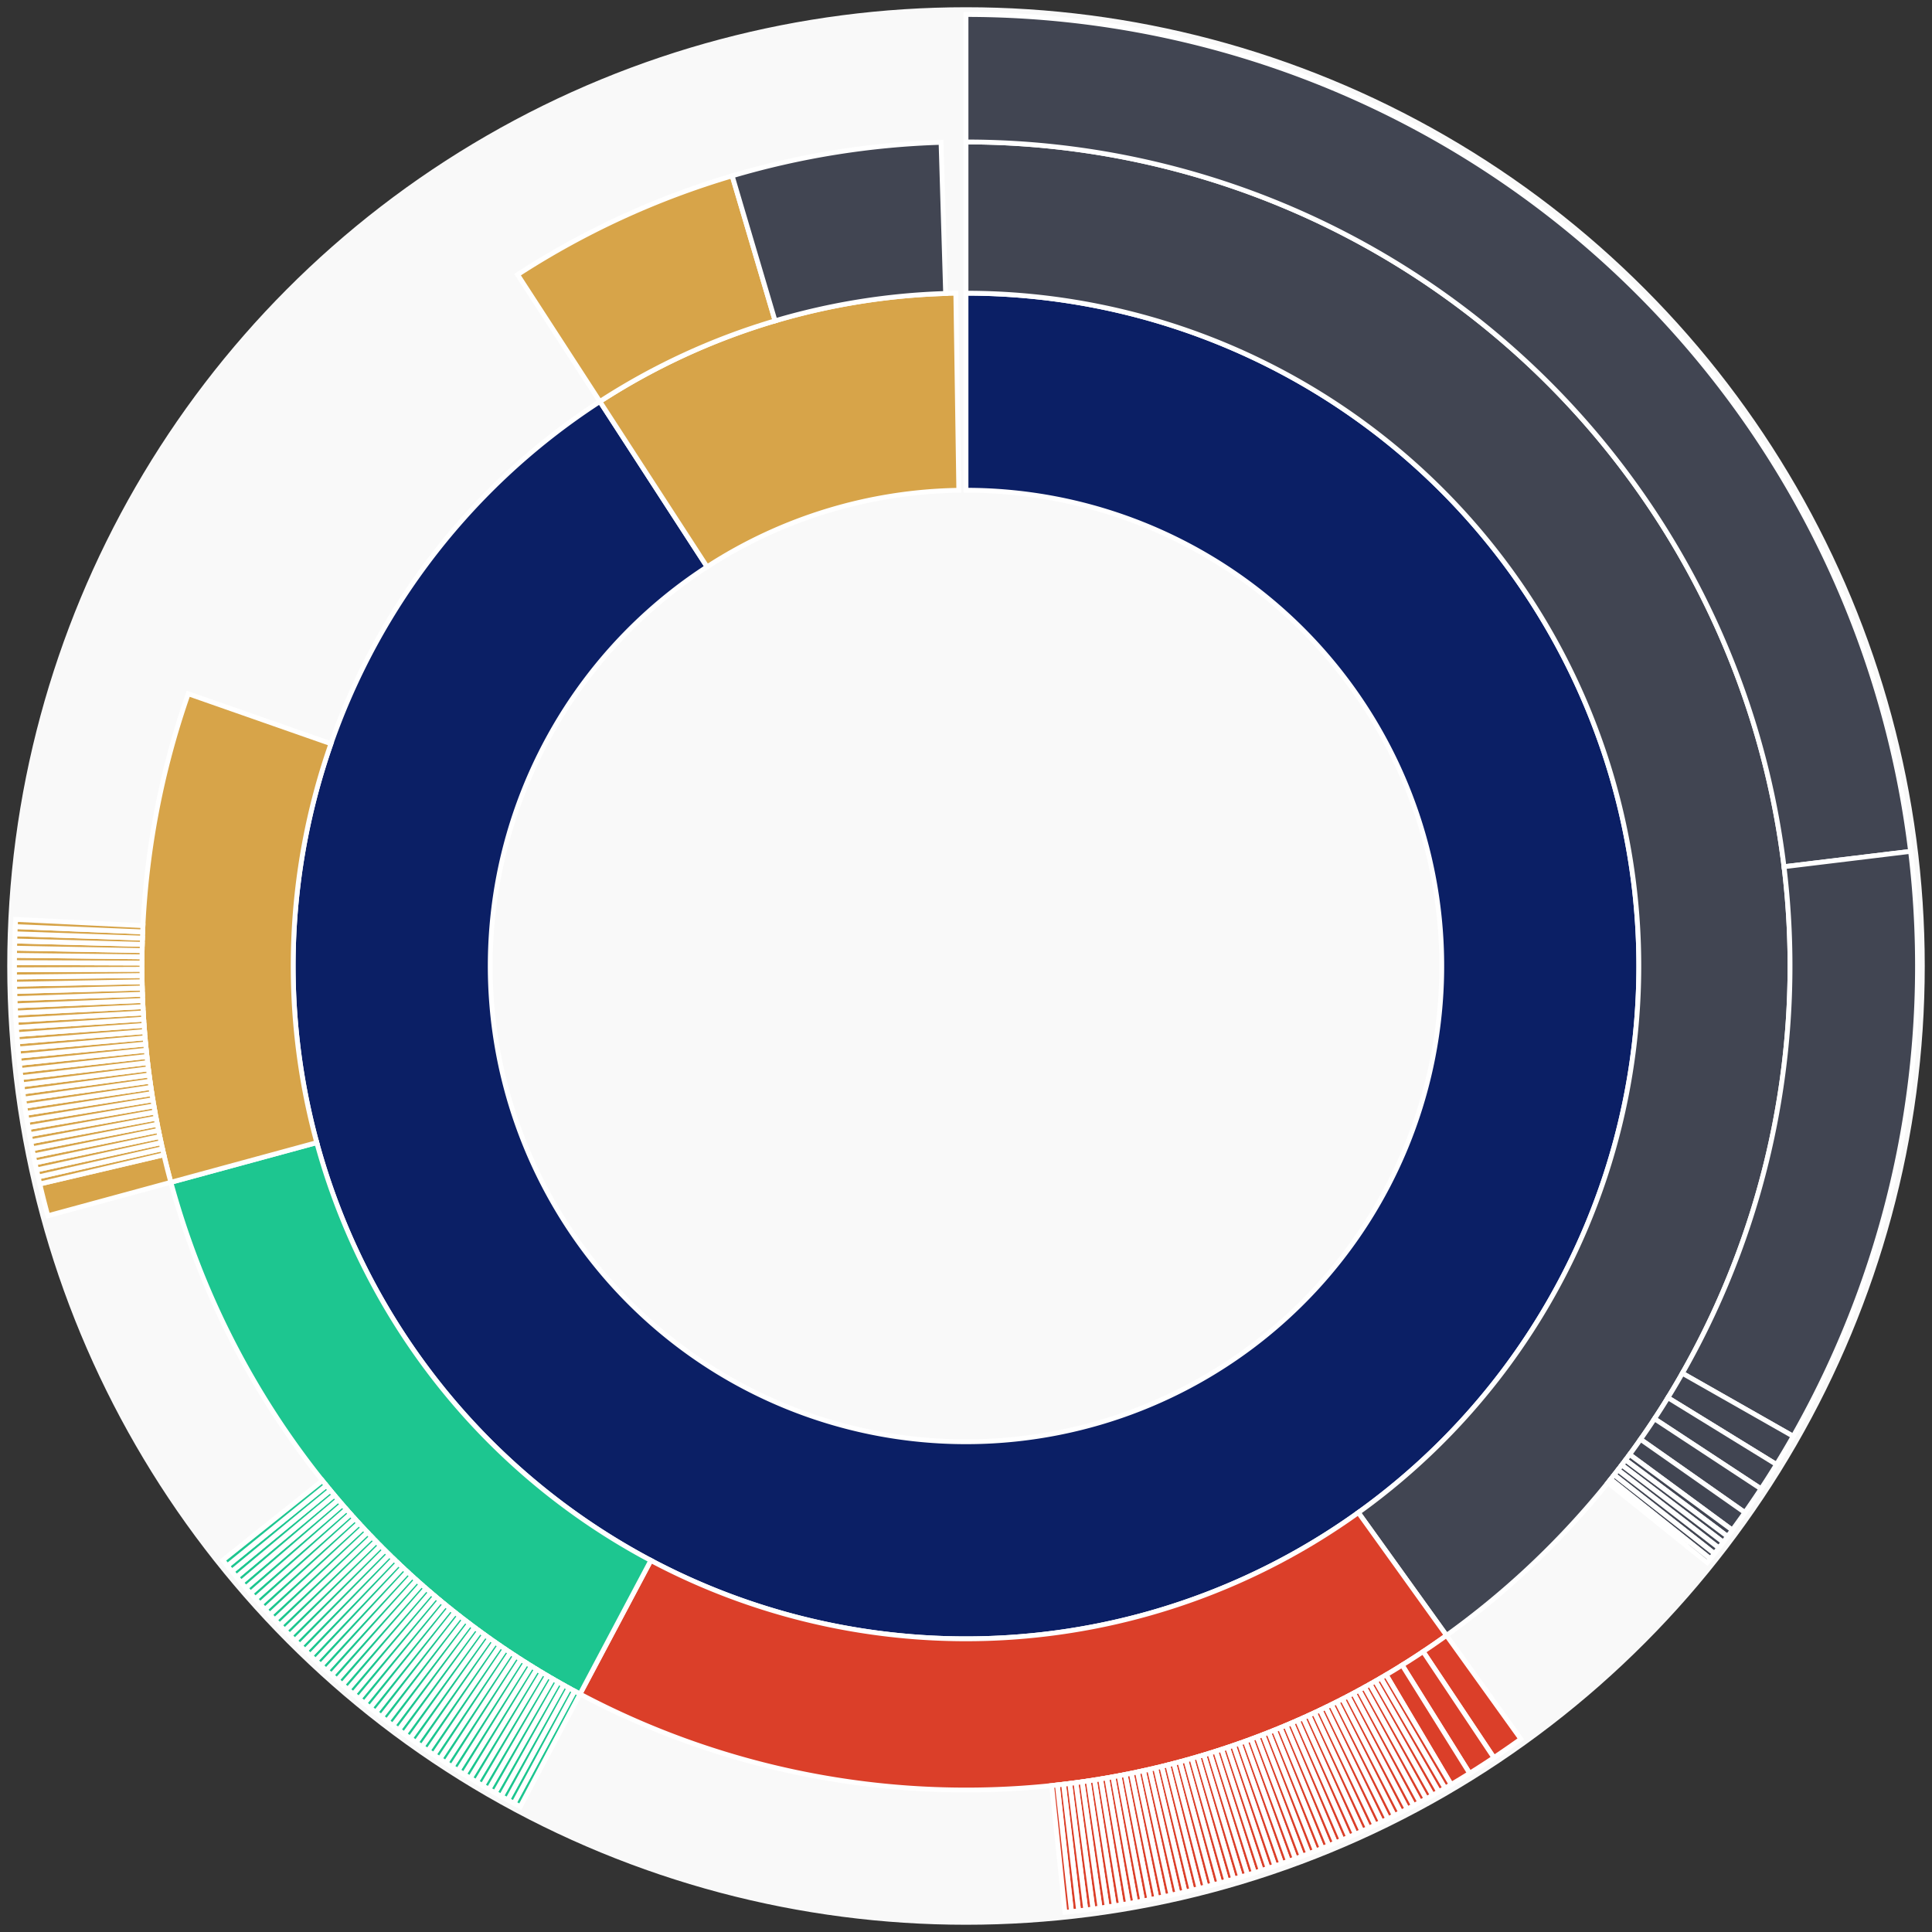 <svg xmlns="http://www.w3.org/2000/svg" width="400" height="400" id="block-7901136"><rect width="100%" height="100%" fill="#333333" stroke="none"/><g id="burst-container" transform="translate(200,200)"><circle r="197" style="fill: #f9f9f9; stroke: #f9f9f9; stroke-width: 3; opacity: 1;" id="circle-base"></circle><path display="none" d="M6.031385485800715e-15,-98.5A98.5,98.5,0,1,1,-6.031385485800715e-15,98.5A98.5,98.5,0,1,1,6.031385485800715e-15,-98.5Z" fill-rule="evenodd" id="p-type-root" style="stroke: #fff; opacity: 1;"></path><path d="M8.529667153919608e-15,-139.3A139.3,139.3,0,1,1,-75.804,-116.869L-53.601,-82.639A98.5,98.5,0,1,0,6.031385485800715e-15,-98.5Z" fill-rule="evenodd" style="fill: #0B1F65; stroke: #fff; opacity: 1;" id="p-type-data"></path><path d="M-75.804,-116.869A139.3,139.3,0,0,1,-2.109,-139.284L-1.491,-98.489A98.5,98.5,0,0,0,-53.601,-82.639Z" fill-rule="evenodd" style="fill: #D7A449; stroke: #fff; opacity: 1;" id="p-type-value"></path><path d="M1.0446666101440332e-14,-170.607A170.607,170.607,0,0,1,99.483,138.599L81.228,113.166A139.3,139.3,0,0,0,8.529667153919608e-15,-139.3Z" fill-rule="evenodd" style="fill: #414552; stroke: #fff; opacity: 1;" id="p-type-ether"></path><path d="M99.483,138.599A170.607,170.607,0,0,1,-79.916,150.732L-65.252,123.072A139.3,139.3,0,0,0,81.228,113.166Z" fill-rule="evenodd" style="fill: #DB3F29; stroke: #fff; opacity: 1;" id="p-type-functions"></path><path d="M-79.916,150.732A170.607,170.607,0,0,1,-164.624,44.784L-134.415,36.566A139.3,139.3,0,0,0,-65.252,123.072Z" fill-rule="evenodd" style="fill: #1DC690; stroke: #fff; opacity: 1;" id="p-type-logs"></path><path d="M-164.624,44.784A170.607,170.607,0,0,1,-161.027,-56.364L-131.478,-46.021A139.3,139.3,0,0,0,-134.415,36.566Z" fill-rule="evenodd" style="fill: #D7A449; stroke: #fff; opacity: 1;" id="p-type-tokenTransfers"></path><path d="M-92.84,-143.134A170.607,170.607,0,0,1,-48.41,-163.595L-39.526,-133.575A139.3,139.3,0,0,0,-75.804,-116.869Z" fill-rule="evenodd" style="fill: #D7A449; stroke: #fff; opacity: 1;" id="p-type-tokenTransfers"></path><path d="M-48.41,-163.595A170.607,170.607,0,0,1,-5.166,-170.529L-4.218,-139.236A139.3,139.3,0,0,0,-39.526,-133.575Z" fill-rule="evenodd" style="fill: #414552; stroke: #fff; opacity: 1;" id="p-type-ether"></path><path d="M1.206277097160143e-14,-197A197,197,0,0,1,195.565,-23.734L169.364,-20.555A170.607,170.607,0,0,0,1.0446666101440332e-14,-170.607Z" fill-rule="evenodd" style="fill: #414552; stroke: #fff; opacity: 1;" id="p-type-ether"></path><path d="M195.565,-23.734A197,197,0,0,1,171.259,97.362L148.315,84.318A170.607,170.607,0,0,0,169.364,-20.555Z" fill-rule="evenodd" style="fill: #414552; stroke: #fff; opacity: 1;" id="p-type-ether"></path><path d="M171.259,97.362A197,197,0,0,1,167.802,103.207L145.321,89.379A170.607,170.607,0,0,0,148.315,84.318Z" fill-rule="evenodd" style="fill: #414552; stroke: #fff; opacity: 1;" id="p-type-ether"></path><path d="M167.802,103.207A197,197,0,0,1,164.596,108.246L142.544,93.744A170.607,170.607,0,0,0,145.321,89.379Z" fill-rule="evenodd" style="fill: #414552; stroke: #fff; opacity: 1;" id="p-type-ether"></path><path d="M164.596,108.246A197,197,0,0,1,161.26,113.156L139.655,97.996A170.607,170.607,0,0,0,142.544,93.744Z" fill-rule="evenodd" style="fill: #414552; stroke: #fff; opacity: 1;" id="p-type-ether"></path><path d="M161.26,113.156A197,197,0,0,1,158.65,116.787L137.395,101.141A170.607,170.607,0,0,0,139.655,97.996Z" fill-rule="evenodd" style="fill: #414552; stroke: #fff; opacity: 1;" id="p-type-ether"></path><path d="M158.65,116.787A197,197,0,0,1,157.672,118.104L136.548,102.281A170.607,170.607,0,0,0,137.395,101.141Z" fill-rule="evenodd" style="fill: #414552; stroke: #fff; opacity: 1;" id="p-type-ether"></path><path d="M157.672,118.104A197,197,0,0,1,156.773,119.295L135.769,103.312A170.607,170.607,0,0,0,136.548,102.281Z" fill-rule="evenodd" style="fill: #414552; stroke: #fff; opacity: 1;" id="p-type-ether"></path><path d="M156.773,119.295A197,197,0,0,1,155.865,120.478L134.983,104.337A170.607,170.607,0,0,0,135.769,103.312Z" fill-rule="evenodd" style="fill: #414552; stroke: #fff; opacity: 1;" id="p-type-ether"></path><path d="M155.865,120.478A197,197,0,0,1,154.949,121.655L134.189,105.356A170.607,170.607,0,0,0,134.983,104.337Z" fill-rule="evenodd" style="fill: #414552; stroke: #fff; opacity: 1;" id="p-type-ether"></path><path d="M154.949,121.655A197,197,0,0,1,154.104,122.724L133.458,106.282A170.607,170.607,0,0,0,134.189,105.356Z" fill-rule="evenodd" style="fill: #414552; stroke: #fff; opacity: 1;" id="p-type-ether"></path><path d="M154.104,122.724A197,197,0,0,1,153.456,123.532L132.897,106.982A170.607,170.607,0,0,0,133.458,106.282Z" fill-rule="evenodd" style="fill: #414552; stroke: #fff; opacity: 1;" id="p-type-ether"></path><path d="M114.873,160.041A197,197,0,0,1,109.289,163.905L94.647,141.946A170.607,170.607,0,0,0,99.483,138.599Z" fill-rule="evenodd" style="fill: #DB3F29; stroke: #fff; opacity: 1;" id="p-type-functions"></path><path d="M109.289,163.905A197,197,0,0,1,104.27,167.143L90.3,144.75A170.607,170.607,0,0,0,94.647,141.946Z" fill-rule="evenodd" style="fill: #DB3F29; stroke: #fff; opacity: 1;" id="p-type-functions"></path><path d="M104.27,167.143A197,197,0,0,1,100.449,169.467L86.992,146.762A170.607,170.607,0,0,0,90.3,144.75Z" fill-rule="evenodd" style="fill: #DB3F29; stroke: #fff; opacity: 1;" id="p-type-functions"></path><path d="M100.449,169.467A197,197,0,0,1,99.163,170.222L85.878,147.417A170.607,170.607,0,0,0,86.992,146.762Z" fill-rule="evenodd" style="fill: #DB3F29; stroke: #fff; opacity: 1;" id="p-type-functions"></path><path d="M99.163,170.222A197,197,0,0,1,97.872,170.968L84.759,148.063A170.607,170.607,0,0,0,85.878,147.417Z" fill-rule="evenodd" style="fill: #DB3F29; stroke: #fff; opacity: 1;" id="p-type-functions"></path><path d="M97.872,170.968A197,197,0,0,1,96.575,171.704L83.636,148.7A170.607,170.607,0,0,0,84.759,148.063Z" fill-rule="evenodd" style="fill: #DB3F29; stroke: #fff; opacity: 1;" id="p-type-functions"></path><path d="M96.575,171.704A197,197,0,0,1,95.272,172.43L82.508,149.329A170.607,170.607,0,0,0,83.636,148.7Z" fill-rule="evenodd" style="fill: #DB3F29; stroke: #fff; opacity: 1;" id="p-type-functions"></path><path d="M95.272,172.43A197,197,0,0,1,93.964,173.147L81.375,149.95A170.607,170.607,0,0,0,82.508,149.329Z" fill-rule="evenodd" style="fill: #DB3F29; stroke: #fff; opacity: 1;" id="p-type-functions"></path><path d="M93.964,173.147A197,197,0,0,1,92.65,173.853L80.237,150.561A170.607,170.607,0,0,0,81.375,149.95Z" fill-rule="evenodd" style="fill: #DB3F29; stroke: #fff; opacity: 1;" id="p-type-functions"></path><path d="M92.65,173.853A197,197,0,0,1,91.331,174.55L79.095,151.165A170.607,170.607,0,0,0,80.237,150.561Z" fill-rule="evenodd" style="fill: #DB3F29; stroke: #fff; opacity: 1;" id="p-type-functions"></path><path d="M91.331,174.55A197,197,0,0,1,90.007,175.236L77.948,151.759A170.607,170.607,0,0,0,79.095,151.165Z" fill-rule="evenodd" style="fill: #DB3F29; stroke: #fff; opacity: 1;" id="p-type-functions"></path><path d="M90.007,175.236A197,197,0,0,1,88.678,175.913L76.797,152.345A170.607,170.607,0,0,0,77.948,151.759Z" fill-rule="evenodd" style="fill: #DB3F29; stroke: #fff; opacity: 1;" id="p-type-functions"></path><path d="M88.678,175.913A197,197,0,0,1,87.343,176.579L75.642,152.922A170.607,170.607,0,0,0,76.797,152.345Z" fill-rule="evenodd" style="fill: #DB3F29; stroke: #fff; opacity: 1;" id="p-type-functions"></path><path d="M87.343,176.579A197,197,0,0,1,86.004,177.235L74.482,153.49A170.607,170.607,0,0,0,75.642,152.922Z" fill-rule="evenodd" style="fill: #DB3F29; stroke: #fff; opacity: 1;" id="p-type-functions"></path><path d="M86.004,177.235A197,197,0,0,1,84.66,177.881L73.317,154.05A170.607,170.607,0,0,0,74.482,153.49Z" fill-rule="evenodd" style="fill: #DB3F29; stroke: #fff; opacity: 1;" id="p-type-functions"></path><path d="M84.66,177.881A197,197,0,0,1,83.31,178.517L72.149,154.6A170.607,170.607,0,0,0,73.317,154.05Z" fill-rule="evenodd" style="fill: #DB3F29; stroke: #fff; opacity: 1;" id="p-type-functions"></path><path d="M83.31,178.517A197,197,0,0,1,81.956,179.143L70.976,155.142A170.607,170.607,0,0,0,72.149,154.6Z" fill-rule="evenodd" style="fill: #DB3F29; stroke: #fff; opacity: 1;" id="p-type-functions"></path><path d="M81.956,179.143A197,197,0,0,1,80.598,179.758L69.8,155.675A170.607,170.607,0,0,0,70.976,155.142Z" fill-rule="evenodd" style="fill: #DB3F29; stroke: #fff; opacity: 1;" id="p-type-functions"></path><path d="M80.598,179.758A197,197,0,0,1,79.235,180.363L68.619,156.199A170.607,170.607,0,0,0,69.8,155.675Z" fill-rule="evenodd" style="fill: #DB3F29; stroke: #fff; opacity: 1;" id="p-type-functions"></path><path d="M79.235,180.363A197,197,0,0,1,77.867,180.958L67.435,156.714A170.607,170.607,0,0,0,68.619,156.199Z" fill-rule="evenodd" style="fill: #DB3F29; stroke: #fff; opacity: 1;" id="p-type-functions"></path><path d="M77.867,180.958A197,197,0,0,1,76.494,181.542L66.246,157.22A170.607,170.607,0,0,0,67.435,156.714Z" fill-rule="evenodd" style="fill: #DB3F29; stroke: #fff; opacity: 1;" id="p-type-functions"></path><path d="M76.494,181.542A197,197,0,0,1,75.118,182.116L65.054,157.717A170.607,170.607,0,0,0,66.246,157.22Z" fill-rule="evenodd" style="fill: #DB3F29; stroke: #fff; opacity: 1;" id="p-type-functions"></path><path d="M75.118,182.116A197,197,0,0,1,73.737,182.68L63.858,158.205A170.607,170.607,0,0,0,65.054,157.717Z" fill-rule="evenodd" style="fill: #DB3F29; stroke: #fff; opacity: 1;" id="p-type-functions"></path><path d="M73.737,182.68A197,197,0,0,1,72.352,183.233L62.658,158.684A170.607,170.607,0,0,0,63.858,158.205Z" fill-rule="evenodd" style="fill: #DB3F29; stroke: #fff; opacity: 1;" id="p-type-functions"></path><path d="M72.352,183.233A197,197,0,0,1,70.962,183.775L61.455,159.154A170.607,170.607,0,0,0,62.658,158.684Z" fill-rule="evenodd" style="fill: #DB3F29; stroke: #fff; opacity: 1;" id="p-type-functions"></path><path d="M70.962,183.775A197,197,0,0,1,69.569,184.307L60.248,159.615A170.607,170.607,0,0,0,61.455,159.154Z" fill-rule="evenodd" style="fill: #DB3F29; stroke: #fff; opacity: 1;" id="p-type-functions"></path><path d="M69.569,184.307A197,197,0,0,1,68.171,184.829L59.038,160.066A170.607,170.607,0,0,0,60.248,159.615Z" fill-rule="evenodd" style="fill: #DB3F29; stroke: #fff; opacity: 1;" id="p-type-functions"></path><path d="M68.171,184.829A197,197,0,0,1,66.77,185.34L57.825,160.509A170.607,170.607,0,0,0,59.038,160.066Z" fill-rule="evenodd" style="fill: #DB3F29; stroke: #fff; opacity: 1;" id="p-type-functions"></path><path d="M66.77,185.34A197,197,0,0,1,65.365,185.84L56.608,160.942A170.607,170.607,0,0,0,57.825,160.509Z" fill-rule="evenodd" style="fill: #DB3F29; stroke: #fff; opacity: 1;" id="p-type-functions"></path><path d="M65.365,185.84A197,197,0,0,1,63.956,186.329L55.388,161.366A170.607,170.607,0,0,0,56.608,160.942Z" fill-rule="evenodd" style="fill: #DB3F29; stroke: #fff; opacity: 1;" id="p-type-functions"></path><path d="M63.956,186.329A197,197,0,0,1,62.544,186.808L54.164,161.781A170.607,170.607,0,0,0,55.388,161.366Z" fill-rule="evenodd" style="fill: #DB3F29; stroke: #fff; opacity: 1;" id="p-type-functions"></path><path d="M62.544,186.808A197,197,0,0,1,61.127,187.276L52.938,162.186A170.607,170.607,0,0,0,54.164,161.781Z" fill-rule="evenodd" style="fill: #DB3F29; stroke: #fff; opacity: 1;" id="p-type-functions"></path><path d="M61.127,187.276A197,197,0,0,1,59.708,187.734L51.709,162.582A170.607,170.607,0,0,0,52.938,162.186Z" fill-rule="evenodd" style="fill: #DB3F29; stroke: #fff; opacity: 1;" id="p-type-functions"></path><path d="M59.708,187.734A197,197,0,0,1,58.285,188.18L50.476,162.969A170.607,170.607,0,0,0,51.709,162.582Z" fill-rule="evenodd" style="fill: #DB3F29; stroke: #fff; opacity: 1;" id="p-type-functions"></path><path d="M58.285,188.18A197,197,0,0,1,56.858,188.616L49.241,163.347A170.607,170.607,0,0,0,50.476,162.969Z" fill-rule="evenodd" style="fill: #DB3F29; stroke: #fff; opacity: 1;" id="p-type-functions"></path><path d="M56.858,188.616A197,197,0,0,1,55.429,189.041L48.003,163.715A170.607,170.607,0,0,0,49.241,163.347Z" fill-rule="evenodd" style="fill: #DB3F29; stroke: #fff; opacity: 1;" id="p-type-functions"></path><path d="M55.429,189.041A197,197,0,0,1,53.996,189.456L46.762,164.073A170.607,170.607,0,0,0,48.003,163.715Z" fill-rule="evenodd" style="fill: #DB3F29; stroke: #fff; opacity: 1;" id="p-type-functions"></path><path d="M53.996,189.456A197,197,0,0,1,52.56,189.859L45.518,164.423A170.607,170.607,0,0,0,46.762,164.073Z" fill-rule="evenodd" style="fill: #DB3F29; stroke: #fff; opacity: 1;" id="p-type-functions"></path><path d="M52.56,189.859A197,197,0,0,1,51.121,190.252L44.272,164.763A170.607,170.607,0,0,0,45.518,164.423Z" fill-rule="evenodd" style="fill: #DB3F29; stroke: #fff; opacity: 1;" id="p-type-functions"></path><path d="M51.121,190.252A197,197,0,0,1,49.679,190.633L43.023,165.093A170.607,170.607,0,0,0,44.272,164.763Z" fill-rule="evenodd" style="fill: #DB3F29; stroke: #fff; opacity: 1;" id="p-type-functions"></path><path d="M49.679,190.633A197,197,0,0,1,48.234,191.004L41.772,165.414A170.607,170.607,0,0,0,43.023,165.093Z" fill-rule="evenodd" style="fill: #DB3F29; stroke: #fff; opacity: 1;" id="p-type-functions"></path><path d="M48.234,191.004A197,197,0,0,1,46.787,191.363L40.519,165.726A170.607,170.607,0,0,0,41.772,165.414Z" fill-rule="evenodd" style="fill: #DB3F29; stroke: #fff; opacity: 1;" id="p-type-functions"></path><path d="M46.787,191.363A197,197,0,0,1,45.337,191.712L39.263,166.028A170.607,170.607,0,0,0,40.519,165.726Z" fill-rule="evenodd" style="fill: #DB3F29; stroke: #fff; opacity: 1;" id="p-type-functions"></path><path d="M45.337,191.712A197,197,0,0,1,43.884,192.05L38.005,166.32A170.607,170.607,0,0,0,39.263,166.028Z" fill-rule="evenodd" style="fill: #DB3F29; stroke: #fff; opacity: 1;" id="p-type-functions"></path><path d="M43.884,192.05A197,197,0,0,1,42.429,192.377L36.744,166.603A170.607,170.607,0,0,0,38.005,166.32Z" fill-rule="evenodd" style="fill: #DB3F29; stroke: #fff; opacity: 1;" id="p-type-functions"></path><path d="M42.429,192.377A197,197,0,0,1,40.971,192.692L35.482,166.877A170.607,170.607,0,0,0,36.744,166.603Z" fill-rule="evenodd" style="fill: #DB3F29; stroke: #fff; opacity: 1;" id="p-type-functions"></path><path d="M40.971,192.692A197,197,0,0,1,39.511,192.997L34.218,167.14A170.607,170.607,0,0,0,35.482,166.877Z" fill-rule="evenodd" style="fill: #DB3F29; stroke: #fff; opacity: 1;" id="p-type-functions"></path><path d="M39.511,192.997A197,197,0,0,1,38.049,193.291L32.951,167.395A170.607,170.607,0,0,0,34.218,167.14Z" fill-rule="evenodd" style="fill: #DB3F29; stroke: #fff; opacity: 1;" id="p-type-functions"></path><path d="M38.049,193.291A197,197,0,0,1,36.584,193.573L31.683,167.639A170.607,170.607,0,0,0,32.951,167.395Z" fill-rule="evenodd" style="fill: #DB3F29; stroke: #fff; opacity: 1;" id="p-type-functions"></path><path d="M36.584,193.573A197,197,0,0,1,35.118,193.845L30.413,167.874A170.607,170.607,0,0,0,31.683,167.639Z" fill-rule="evenodd" style="fill: #DB3F29; stroke: #fff; opacity: 1;" id="p-type-functions"></path><path d="M35.118,193.845A197,197,0,0,1,33.649,194.105L29.141,168.1A170.607,170.607,0,0,0,30.413,167.874Z" fill-rule="evenodd" style="fill: #DB3F29; stroke: #fff; opacity: 1;" id="p-type-functions"></path><path d="M33.649,194.105A197,197,0,0,1,32.178,194.354L27.867,168.316A170.607,170.607,0,0,0,29.141,168.1Z" fill-rule="evenodd" style="fill: #DB3F29; stroke: #fff; opacity: 1;" id="p-type-functions"></path><path d="M32.178,194.354A197,197,0,0,1,30.706,194.592L26.592,168.522A170.607,170.607,0,0,0,27.867,168.316Z" fill-rule="evenodd" style="fill: #DB3F29; stroke: #fff; opacity: 1;" id="p-type-functions"></path><path d="M30.706,194.592A197,197,0,0,1,29.232,194.819L25.316,168.718A170.607,170.607,0,0,0,26.592,168.522Z" fill-rule="evenodd" style="fill: #DB3F29; stroke: #fff; opacity: 1;" id="p-type-functions"></path><path d="M29.232,194.819A197,197,0,0,1,27.756,195.035L24.037,168.905A170.607,170.607,0,0,0,25.316,168.718Z" fill-rule="evenodd" style="fill: #DB3F29; stroke: #fff; opacity: 1;" id="p-type-functions"></path><path d="M27.756,195.035A197,197,0,0,1,26.279,195.239L22.758,169.082A170.607,170.607,0,0,0,24.037,168.905Z" fill-rule="evenodd" style="fill: #DB3F29; stroke: #fff; opacity: 1;" id="p-type-functions"></path><path d="M26.279,195.239A197,197,0,0,1,24.8,195.433L21.477,169.25A170.607,170.607,0,0,0,22.758,169.082Z" fill-rule="evenodd" style="fill: #DB3F29; stroke: #fff; opacity: 1;" id="p-type-functions"></path><path d="M24.8,195.433A197,197,0,0,1,23.319,195.615L20.195,169.408A170.607,170.607,0,0,0,21.477,169.25Z" fill-rule="evenodd" style="fill: #DB3F29; stroke: #fff; opacity: 1;" id="p-type-functions"></path><path d="M23.319,195.615A197,197,0,0,1,21.838,195.786L18.912,169.556A170.607,170.607,0,0,0,20.195,169.408Z" fill-rule="evenodd" style="fill: #DB3F29; stroke: #fff; opacity: 1;" id="p-type-functions"></path><path d="M21.838,195.786A197,197,0,0,1,20.483,195.932L17.739,169.682A170.607,170.607,0,0,0,18.912,169.556Z" fill-rule="evenodd" style="fill: #DB3F29; stroke: #fff; opacity: 1;" id="p-type-functions"></path><path d="M-92.28,174.05A197,197,0,0,1,-93.595,173.347L-81.055,150.123A170.607,170.607,0,0,0,-79.916,150.732Z" fill-rule="evenodd" style="fill: #1DC690; stroke: #fff; opacity: 1;" id="p-type-logs"></path><path d="M-93.595,173.347A197,197,0,0,1,-94.904,172.633L-82.19,149.505A170.607,170.607,0,0,0,-81.055,150.123Z" fill-rule="evenodd" style="fill: #1DC690; stroke: #fff; opacity: 1;" id="p-type-logs"></path><path d="M-94.904,172.633A197,197,0,0,1,-96.209,171.91L-83.319,148.878A170.607,170.607,0,0,0,-82.19,149.505Z" fill-rule="evenodd" style="fill: #1DC690; stroke: #fff; opacity: 1;" id="p-type-logs"></path><path d="M-96.209,171.91A197,197,0,0,1,-97.507,171.176L-84.444,148.243A170.607,170.607,0,0,0,-83.319,148.878Z" fill-rule="evenodd" style="fill: #1DC690; stroke: #fff; opacity: 1;" id="p-type-logs"></path><path d="M-97.507,171.176A197,197,0,0,1,-98.801,170.433L-85.564,147.599A170.607,170.607,0,0,0,-84.444,148.243Z" fill-rule="evenodd" style="fill: #1DC690; stroke: #fff; opacity: 1;" id="p-type-logs"></path><path d="M-98.801,170.433A197,197,0,0,1,-100.088,169.68L-86.679,146.947A170.607,170.607,0,0,0,-85.564,147.599Z" fill-rule="evenodd" style="fill: #1DC690; stroke: #fff; opacity: 1;" id="p-type-logs"></path><path d="M-100.088,169.68A197,197,0,0,1,-101.37,168.917L-87.789,146.287A170.607,170.607,0,0,0,-86.679,146.947Z" fill-rule="evenodd" style="fill: #1DC690; stroke: #fff; opacity: 1;" id="p-type-logs"></path><path d="M-101.37,168.917A197,197,0,0,1,-102.646,168.145L-88.894,145.618A170.607,170.607,0,0,0,-87.789,146.287Z" fill-rule="evenodd" style="fill: #1DC690; stroke: #fff; opacity: 1;" id="p-type-logs"></path><path d="M-102.646,168.145A197,197,0,0,1,-103.916,167.363L-89.994,144.941A170.607,170.607,0,0,0,-88.894,145.618Z" fill-rule="evenodd" style="fill: #1DC690; stroke: #fff; opacity: 1;" id="p-type-logs"></path><path d="M-103.916,167.363A197,197,0,0,1,-105.18,166.572L-91.089,144.255A170.607,170.607,0,0,0,-89.994,144.941Z" fill-rule="evenodd" style="fill: #1DC690; stroke: #fff; opacity: 1;" id="p-type-logs"></path><path d="M-105.18,166.572A197,197,0,0,1,-106.438,165.771L-92.178,143.562A170.607,170.607,0,0,0,-91.089,144.255Z" fill-rule="evenodd" style="fill: #1DC690; stroke: #fff; opacity: 1;" id="p-type-logs"></path><path d="M-106.438,165.771A197,197,0,0,1,-107.69,164.96L-93.263,142.86A170.607,170.607,0,0,0,-92.178,143.562Z" fill-rule="evenodd" style="fill: #1DC690; stroke: #fff; opacity: 1;" id="p-type-logs"></path><path d="M-107.69,164.96A197,197,0,0,1,-108.936,164.14L-94.341,142.149A170.607,170.607,0,0,0,-93.263,142.86Z" fill-rule="evenodd" style="fill: #1DC690; stroke: #fff; opacity: 1;" id="p-type-logs"></path><path d="M-108.936,164.14A197,197,0,0,1,-110.176,163.31L-95.415,141.431A170.607,170.607,0,0,0,-94.341,142.149Z" fill-rule="evenodd" style="fill: #1DC690; stroke: #fff; opacity: 1;" id="p-type-logs"></path><path d="M-110.176,163.31A197,197,0,0,1,-111.409,162.472L-96.483,140.705A170.607,170.607,0,0,0,-95.415,141.431Z" fill-rule="evenodd" style="fill: #1DC690; stroke: #fff; opacity: 1;" id="p-type-logs"></path><path d="M-111.409,162.472A197,197,0,0,1,-112.636,161.623L-97.546,139.97A170.607,170.607,0,0,0,-96.483,140.705Z" fill-rule="evenodd" style="fill: #1DC690; stroke: #fff; opacity: 1;" id="p-type-logs"></path><path d="M-112.636,161.623A197,197,0,0,1,-113.856,160.766L-98.603,139.227A170.607,170.607,0,0,0,-97.546,139.97Z" fill-rule="evenodd" style="fill: #1DC690; stroke: #fff; opacity: 1;" id="p-type-logs"></path><path d="M-113.856,160.766A197,197,0,0,1,-115.07,159.899L-99.654,138.477A170.607,170.607,0,0,0,-98.603,139.227Z" fill-rule="evenodd" style="fill: #1DC690; stroke: #fff; opacity: 1;" id="p-type-logs"></path><path d="M-115.07,159.899A197,197,0,0,1,-116.278,159.024L-100.699,137.719A170.607,170.607,0,0,0,-99.654,138.477Z" fill-rule="evenodd" style="fill: #1DC690; stroke: #fff; opacity: 1;" id="p-type-logs"></path><path d="M-116.278,159.024A197,197,0,0,1,-117.478,158.139L-101.739,136.952A170.607,170.607,0,0,0,-100.699,137.719Z" fill-rule="evenodd" style="fill: #1DC690; stroke: #fff; opacity: 1;" id="p-type-logs"></path><path d="M-117.478,158.139A197,197,0,0,1,-118.672,157.245L-102.773,136.178A170.607,170.607,0,0,0,-101.739,136.952Z" fill-rule="evenodd" style="fill: #1DC690; stroke: #fff; opacity: 1;" id="p-type-logs"></path><path d="M-118.672,157.245A197,197,0,0,1,-119.859,156.342L-103.801,135.396A170.607,170.607,0,0,0,-102.773,136.178Z" fill-rule="evenodd" style="fill: #1DC690; stroke: #fff; opacity: 1;" id="p-type-logs"></path><path d="M-119.859,156.342A197,197,0,0,1,-121.039,155.43L-104.823,134.606A170.607,170.607,0,0,0,-103.801,135.396Z" fill-rule="evenodd" style="fill: #1DC690; stroke: #fff; opacity: 1;" id="p-type-logs"></path><path d="M-121.039,155.43A197,197,0,0,1,-122.213,154.509L-105.839,133.809A170.607,170.607,0,0,0,-104.823,134.606Z" fill-rule="evenodd" style="fill: #1DC690; stroke: #fff; opacity: 1;" id="p-type-logs"></path><path d="M-122.213,154.509A197,197,0,0,1,-123.379,153.579L-106.849,133.004A170.607,170.607,0,0,0,-105.839,133.809Z" fill-rule="evenodd" style="fill: #1DC690; stroke: #fff; opacity: 1;" id="p-type-logs"></path><path d="M-123.379,153.579A197,197,0,0,1,-124.538,152.641L-107.853,132.191A170.607,170.607,0,0,0,-106.849,133.004Z" fill-rule="evenodd" style="fill: #1DC690; stroke: #fff; opacity: 1;" id="p-type-logs"></path><path d="M-124.538,152.641A197,197,0,0,1,-125.69,151.694L-108.851,131.37A170.607,170.607,0,0,0,-107.853,132.191Z" fill-rule="evenodd" style="fill: #1DC690; stroke: #fff; opacity: 1;" id="p-type-logs"></path><path d="M-125.69,151.694A197,197,0,0,1,-126.835,150.738L-109.843,130.543A170.607,170.607,0,0,0,-108.851,131.37Z" fill-rule="evenodd" style="fill: #1DC690; stroke: #fff; opacity: 1;" id="p-type-logs"></path><path d="M-126.835,150.738A197,197,0,0,1,-127.973,149.773L-110.828,129.707A170.607,170.607,0,0,0,-109.843,130.543Z" fill-rule="evenodd" style="fill: #1DC690; stroke: #fff; opacity: 1;" id="p-type-logs"></path><path d="M-127.973,149.773A197,197,0,0,1,-129.103,148.8L-111.807,128.864A170.607,170.607,0,0,0,-110.828,129.707Z" fill-rule="evenodd" style="fill: #1DC690; stroke: #fff; opacity: 1;" id="p-type-logs"></path><path d="M-129.103,148.8A197,197,0,0,1,-130.226,147.818L-112.779,128.014A170.607,170.607,0,0,0,-111.807,128.864Z" fill-rule="evenodd" style="fill: #1DC690; stroke: #fff; opacity: 1;" id="p-type-logs"></path><path d="M-130.226,147.818A197,197,0,0,1,-131.341,146.828L-113.745,127.157A170.607,170.607,0,0,0,-112.779,128.014Z" fill-rule="evenodd" style="fill: #1DC690; stroke: #fff; opacity: 1;" id="p-type-logs"></path><path d="M-131.341,146.828A197,197,0,0,1,-132.449,145.829L-114.704,126.292A170.607,170.607,0,0,0,-113.745,127.157Z" fill-rule="evenodd" style="fill: #1DC690; stroke: #fff; opacity: 1;" id="p-type-logs"></path><path d="M-132.449,145.829A197,197,0,0,1,-133.55,144.822L-115.657,125.42A170.607,170.607,0,0,0,-114.704,126.292Z" fill-rule="evenodd" style="fill: #1DC690; stroke: #fff; opacity: 1;" id="p-type-logs"></path><path d="M-133.55,144.822A197,197,0,0,1,-134.642,143.807L-116.604,124.541A170.607,170.607,0,0,0,-115.657,125.42Z" fill-rule="evenodd" style="fill: #1DC690; stroke: #fff; opacity: 1;" id="p-type-logs"></path><path d="M-134.642,143.807A197,197,0,0,1,-135.727,142.784L-117.543,123.654A170.607,170.607,0,0,0,-116.604,124.541Z" fill-rule="evenodd" style="fill: #1DC690; stroke: #fff; opacity: 1;" id="p-type-logs"></path><path d="M-135.727,142.784A197,197,0,0,1,-136.804,141.752L-118.476,122.761A170.607,170.607,0,0,0,-117.543,123.654Z" fill-rule="evenodd" style="fill: #1DC690; stroke: #fff; opacity: 1;" id="p-type-logs"></path><path d="M-136.804,141.752A197,197,0,0,1,-137.874,140.712L-119.402,121.86A170.607,170.607,0,0,0,-118.476,122.761Z" fill-rule="evenodd" style="fill: #1DC690; stroke: #fff; opacity: 1;" id="p-type-logs"></path><path d="M-137.874,140.712A197,197,0,0,1,-138.935,139.664L-120.321,120.953A170.607,170.607,0,0,0,-119.402,121.86Z" fill-rule="evenodd" style="fill: #1DC690; stroke: #fff; opacity: 1;" id="p-type-logs"></path><path d="M-138.935,139.664A197,197,0,0,1,-139.988,138.608L-121.233,120.038A170.607,170.607,0,0,0,-120.321,120.953Z" fill-rule="evenodd" style="fill: #1DC690; stroke: #fff; opacity: 1;" id="p-type-logs"></path><path d="M-139.988,138.608A197,197,0,0,1,-141.034,137.544L-122.139,119.117A170.607,170.607,0,0,0,-121.233,120.038Z" fill-rule="evenodd" style="fill: #1DC690; stroke: #fff; opacity: 1;" id="p-type-logs"></path><path d="M-141.034,137.544A197,197,0,0,1,-142.071,136.473L-123.037,118.189A170.607,170.607,0,0,0,-122.139,119.117Z" fill-rule="evenodd" style="fill: #1DC690; stroke: #fff; opacity: 1;" id="p-type-logs"></path><path d="M-142.071,136.473A197,197,0,0,1,-143.1,135.393L-123.928,117.254A170.607,170.607,0,0,0,-123.037,118.189Z" fill-rule="evenodd" style="fill: #1DC690; stroke: #fff; opacity: 1;" id="p-type-logs"></path><path d="M-143.1,135.393A197,197,0,0,1,-144.121,134.306L-124.813,116.312A170.607,170.607,0,0,0,-123.928,117.254Z" fill-rule="evenodd" style="fill: #1DC690; stroke: #fff; opacity: 1;" id="p-type-logs"></path><path d="M-144.121,134.306A197,197,0,0,1,-145.134,133.211L-125.69,115.364A170.607,170.607,0,0,0,-124.813,116.312Z" fill-rule="evenodd" style="fill: #1DC690; stroke: #fff; opacity: 1;" id="p-type-logs"></path><path d="M-145.134,133.211A197,197,0,0,1,-146.138,132.108L-126.56,114.409A170.607,170.607,0,0,0,-125.69,115.364Z" fill-rule="evenodd" style="fill: #1DC690; stroke: #fff; opacity: 1;" id="p-type-logs"></path><path d="M-146.138,132.108A197,197,0,0,1,-147.134,130.998L-127.422,113.448A170.607,170.607,0,0,0,-126.56,114.409Z" fill-rule="evenodd" style="fill: #1DC690; stroke: #fff; opacity: 1;" id="p-type-logs"></path><path d="M-147.134,130.998A197,197,0,0,1,-148.122,129.88L-128.277,112.48A170.607,170.607,0,0,0,-127.422,113.448Z" fill-rule="evenodd" style="fill: #1DC690; stroke: #fff; opacity: 1;" id="p-type-logs"></path><path d="M-148.122,129.88A197,197,0,0,1,-149.101,128.755L-129.125,111.505A170.607,170.607,0,0,0,-128.277,112.48Z" fill-rule="evenodd" style="fill: #1DC690; stroke: #fff; opacity: 1;" id="p-type-logs"></path><path d="M-149.101,128.755A197,197,0,0,1,-150.072,127.623L-129.966,110.524A170.607,170.607,0,0,0,-129.125,111.505Z" fill-rule="evenodd" style="fill: #1DC690; stroke: #fff; opacity: 1;" id="p-type-logs"></path><path d="M-150.072,127.623A197,197,0,0,1,-151.033,126.483L-130.799,109.537A170.607,170.607,0,0,0,-129.966,110.524Z" fill-rule="evenodd" style="fill: #1DC690; stroke: #fff; opacity: 1;" id="p-type-logs"></path><path d="M-151.033,126.483A197,197,0,0,1,-151.987,125.336L-131.624,108.544A170.607,170.607,0,0,0,-130.799,109.537Z" fill-rule="evenodd" style="fill: #1DC690; stroke: #fff; opacity: 1;" id="p-type-logs"></path><path d="M-151.987,125.336A197,197,0,0,1,-152.931,124.181L-132.442,107.544A170.607,170.607,0,0,0,-131.624,108.544Z" fill-rule="evenodd" style="fill: #1DC690; stroke: #fff; opacity: 1;" id="p-type-logs"></path><path d="M-152.931,124.181A197,197,0,0,1,-153.867,123.02L-133.253,106.538A170.607,170.607,0,0,0,-132.442,107.544Z" fill-rule="evenodd" style="fill: #1DC690; stroke: #fff; opacity: 1;" id="p-type-logs"></path><path d="M-190.092,51.712A197,197,0,0,1,-191.761,45.129L-166.07,39.083A170.607,170.607,0,0,0,-164.624,44.784Z" fill-rule="evenodd" style="fill: #D7A449; stroke: #fff; opacity: 1;" id="p-type-tokenTransfers"></path><path d="M-191.761,45.129A197,197,0,0,1,-192.097,43.676L-166.361,37.825A170.607,170.607,0,0,0,-166.07,39.083Z" fill-rule="evenodd" style="fill: #D7A449; stroke: #fff; opacity: 1;" id="p-type-tokenTransfers"></path><path d="M-192.097,43.676A197,197,0,0,1,-192.423,42.22L-166.643,36.564A170.607,170.607,0,0,0,-166.361,37.825Z" fill-rule="evenodd" style="fill: #D7A449; stroke: #fff; opacity: 1;" id="p-type-tokenTransfers"></path><path d="M-192.423,42.22A197,197,0,0,1,-192.737,40.762L-166.915,35.301A170.607,170.607,0,0,0,-166.643,36.564Z" fill-rule="evenodd" style="fill: #D7A449; stroke: #fff; opacity: 1;" id="p-type-tokenTransfers"></path><path d="M-192.737,40.762A197,197,0,0,1,-193.04,39.302L-167.177,34.036A170.607,170.607,0,0,0,-166.915,35.301Z" fill-rule="evenodd" style="fill: #D7A449; stroke: #fff; opacity: 1;" id="p-type-tokenTransfers"></path><path d="M-193.04,39.302A197,197,0,0,1,-193.332,37.839L-167.43,32.77A170.607,170.607,0,0,0,-167.177,34.036Z" fill-rule="evenodd" style="fill: #D7A449; stroke: #fff; opacity: 1;" id="p-type-tokenTransfers"></path><path d="M-193.332,37.839A197,197,0,0,1,-193.613,36.374L-167.674,31.501A170.607,170.607,0,0,0,-167.43,32.77Z" fill-rule="evenodd" style="fill: #D7A449; stroke: #fff; opacity: 1;" id="p-type-tokenTransfers"></path><path d="M-193.613,36.374A197,197,0,0,1,-193.883,34.908L-167.907,30.231A170.607,170.607,0,0,0,-167.674,31.501Z" fill-rule="evenodd" style="fill: #D7A449; stroke: #fff; opacity: 1;" id="p-type-tokenTransfers"></path><path d="M-193.883,34.908A197,197,0,0,1,-194.141,33.439L-168.131,28.959A170.607,170.607,0,0,0,-167.907,30.231Z" fill-rule="evenodd" style="fill: #D7A449; stroke: #fff; opacity: 1;" id="p-type-tokenTransfers"></path><path d="M-194.141,33.439A197,197,0,0,1,-194.389,31.968L-168.346,27.685A170.607,170.607,0,0,0,-168.131,28.959Z" fill-rule="evenodd" style="fill: #D7A449; stroke: #fff; opacity: 1;" id="p-type-tokenTransfers"></path><path d="M-194.389,31.968A197,197,0,0,1,-194.625,30.495L-168.551,26.41A170.607,170.607,0,0,0,-168.346,27.685Z" fill-rule="evenodd" style="fill: #D7A449; stroke: #fff; opacity: 1;" id="p-type-tokenTransfers"></path><path d="M-194.625,30.495A197,197,0,0,1,-194.851,29.021L-168.746,25.133A170.607,170.607,0,0,0,-168.551,26.41Z" fill-rule="evenodd" style="fill: #D7A449; stroke: #fff; opacity: 1;" id="p-type-tokenTransfers"></path><path d="M-194.851,29.021A197,197,0,0,1,-195.065,27.545L-168.931,23.854A170.607,170.607,0,0,0,-168.746,25.133Z" fill-rule="evenodd" style="fill: #D7A449; stroke: #fff; opacity: 1;" id="p-type-tokenTransfers"></path><path d="M-195.065,27.545A197,197,0,0,1,-195.268,26.067L-169.107,22.575A170.607,170.607,0,0,0,-168.931,23.854Z" fill-rule="evenodd" style="fill: #D7A449; stroke: #fff; opacity: 1;" id="p-type-tokenTransfers"></path><path d="M-195.268,26.067A197,197,0,0,1,-195.46,24.588L-169.273,21.294A170.607,170.607,0,0,0,-169.107,22.575Z" fill-rule="evenodd" style="fill: #D7A449; stroke: #fff; opacity: 1;" id="p-type-tokenTransfers"></path><path d="M-195.46,24.588A197,197,0,0,1,-195.64,23.107L-169.429,20.012A170.607,170.607,0,0,0,-169.273,21.294Z" fill-rule="evenodd" style="fill: #D7A449; stroke: #fff; opacity: 1;" id="p-type-tokenTransfers"></path><path d="M-195.64,23.107A197,197,0,0,1,-195.809,21.626L-169.576,18.728A170.607,170.607,0,0,0,-169.429,20.012Z" fill-rule="evenodd" style="fill: #D7A449; stroke: #fff; opacity: 1;" id="p-type-tokenTransfers"></path><path d="M-195.809,21.626A197,197,0,0,1,-195.968,20.142L-169.713,17.444A170.607,170.607,0,0,0,-169.576,18.728Z" fill-rule="evenodd" style="fill: #D7A449; stroke: #fff; opacity: 1;" id="p-type-tokenTransfers"></path><path d="M-195.968,20.142A197,197,0,0,1,-196.114,18.658L-169.84,16.158A170.607,170.607,0,0,0,-169.713,17.444Z" fill-rule="evenodd" style="fill: #D7A449; stroke: #fff; opacity: 1;" id="p-type-tokenTransfers"></path><path d="M-196.114,18.658A197,197,0,0,1,-196.25,17.173L-169.958,14.872A170.607,170.607,0,0,0,-169.84,16.158Z" fill-rule="evenodd" style="fill: #D7A449; stroke: #fff; opacity: 1;" id="p-type-tokenTransfers"></path><path d="M-196.25,17.173A197,197,0,0,1,-196.374,15.687L-170.065,13.585A170.607,170.607,0,0,0,-169.958,14.872Z" fill-rule="evenodd" style="fill: #D7A449; stroke: #fff; opacity: 1;" id="p-type-tokenTransfers"></path><path d="M-196.374,15.687A197,197,0,0,1,-196.488,14.199L-170.163,12.297A170.607,170.607,0,0,0,-170.065,13.585Z" fill-rule="evenodd" style="fill: #D7A449; stroke: #fff; opacity: 1;" id="p-type-tokenTransfers"></path><path d="M-196.488,14.199A197,197,0,0,1,-196.589,12.711L-170.251,11.008A170.607,170.607,0,0,0,-170.163,12.297Z" fill-rule="evenodd" style="fill: #D7A449; stroke: #fff; opacity: 1;" id="p-type-tokenTransfers"></path><path d="M-196.589,12.711A197,197,0,0,1,-196.68,11.223L-170.33,9.719A170.607,170.607,0,0,0,-170.251,11.008Z" fill-rule="evenodd" style="fill: #D7A449; stroke: #fff; opacity: 1;" id="p-type-tokenTransfers"></path><path d="M-196.68,11.223A197,197,0,0,1,-196.759,9.733L-170.399,8.429A170.607,170.607,0,0,0,-170.33,9.719Z" fill-rule="evenodd" style="fill: #D7A449; stroke: #fff; opacity: 1;" id="p-type-tokenTransfers"></path><path d="M-196.759,9.733A197,197,0,0,1,-196.827,8.243L-170.458,7.139A170.607,170.607,0,0,0,-170.399,8.429Z" fill-rule="evenodd" style="fill: #D7A449; stroke: #fff; opacity: 1;" id="p-type-tokenTransfers"></path><path d="M-196.827,8.243A197,197,0,0,1,-196.884,6.753L-170.507,5.848A170.607,170.607,0,0,0,-170.458,7.139Z" fill-rule="evenodd" style="fill: #D7A449; stroke: #fff; opacity: 1;" id="p-type-tokenTransfers"></path><path d="M-196.884,6.753A197,197,0,0,1,-196.93,5.262L-170.546,4.557A170.607,170.607,0,0,0,-170.507,5.848Z" fill-rule="evenodd" style="fill: #D7A449; stroke: #fff; opacity: 1;" id="p-type-tokenTransfers"></path><path d="M-196.93,5.262A197,197,0,0,1,-196.964,3.771L-170.576,3.266A170.607,170.607,0,0,0,-170.546,4.557Z" fill-rule="evenodd" style="fill: #D7A449; stroke: #fff; opacity: 1;" id="p-type-tokenTransfers"></path><path d="M-196.964,3.771A197,197,0,0,1,-196.987,2.279L-170.596,1.974A170.607,170.607,0,0,0,-170.576,3.266Z" fill-rule="evenodd" style="fill: #D7A449; stroke: #fff; opacity: 1;" id="p-type-tokenTransfers"></path><path d="M-196.987,2.279A197,197,0,0,1,-196.998,0.788L-170.606,0.682A170.607,170.607,0,0,0,-170.596,1.974Z" fill-rule="evenodd" style="fill: #D7A449; stroke: #fff; opacity: 1;" id="p-type-tokenTransfers"></path><path d="M-196.998,0.788A197,197,0,0,1,-196.999,-0.703L-170.606,-0.609A170.607,170.607,0,0,0,-170.606,0.682Z" fill-rule="evenodd" style="fill: #D7A449; stroke: #fff; opacity: 1;" id="p-type-tokenTransfers"></path><path d="M-196.999,-0.703A197,197,0,0,1,-196.988,-2.195L-170.596,-1.901A170.607,170.607,0,0,0,-170.606,-0.609Z" fill-rule="evenodd" style="fill: #D7A449; stroke: #fff; opacity: 1;" id="p-type-tokenTransfers"></path><path d="M-196.988,-2.195A197,197,0,0,1,-196.966,-3.686L-170.577,-3.192A170.607,170.607,0,0,0,-170.596,-1.901Z" fill-rule="evenodd" style="fill: #D7A449; stroke: #fff; opacity: 1;" id="p-type-tokenTransfers"></path><path d="M-196.966,-3.686A197,197,0,0,1,-196.932,-5.177L-170.548,-4.484A170.607,170.607,0,0,0,-170.577,-3.192Z" fill-rule="evenodd" style="fill: #D7A449; stroke: #fff; opacity: 1;" id="p-type-tokenTransfers"></path><path d="M-196.932,-5.177A197,197,0,0,1,-196.887,-6.668L-170.509,-5.775A170.607,170.607,0,0,0,-170.548,-4.484Z" fill-rule="evenodd" style="fill: #D7A449; stroke: #fff; opacity: 1;" id="p-type-tokenTransfers"></path><path d="M-196.887,-6.668A197,197,0,0,1,-196.831,-8.159L-170.461,-7.066A170.607,170.607,0,0,0,-170.509,-5.775Z" fill-rule="evenodd" style="fill: #D7A449; stroke: #fff; opacity: 1;" id="p-type-tokenTransfers"></path><path d="M-196.831,-8.159A197,197,0,0,1,-196.764,-9.649L-170.402,-8.356A170.607,170.607,0,0,0,-170.461,-7.066Z" fill-rule="evenodd" style="fill: #D7A449; stroke: #fff; opacity: 1;" id="p-type-tokenTransfers"></path></g></svg>